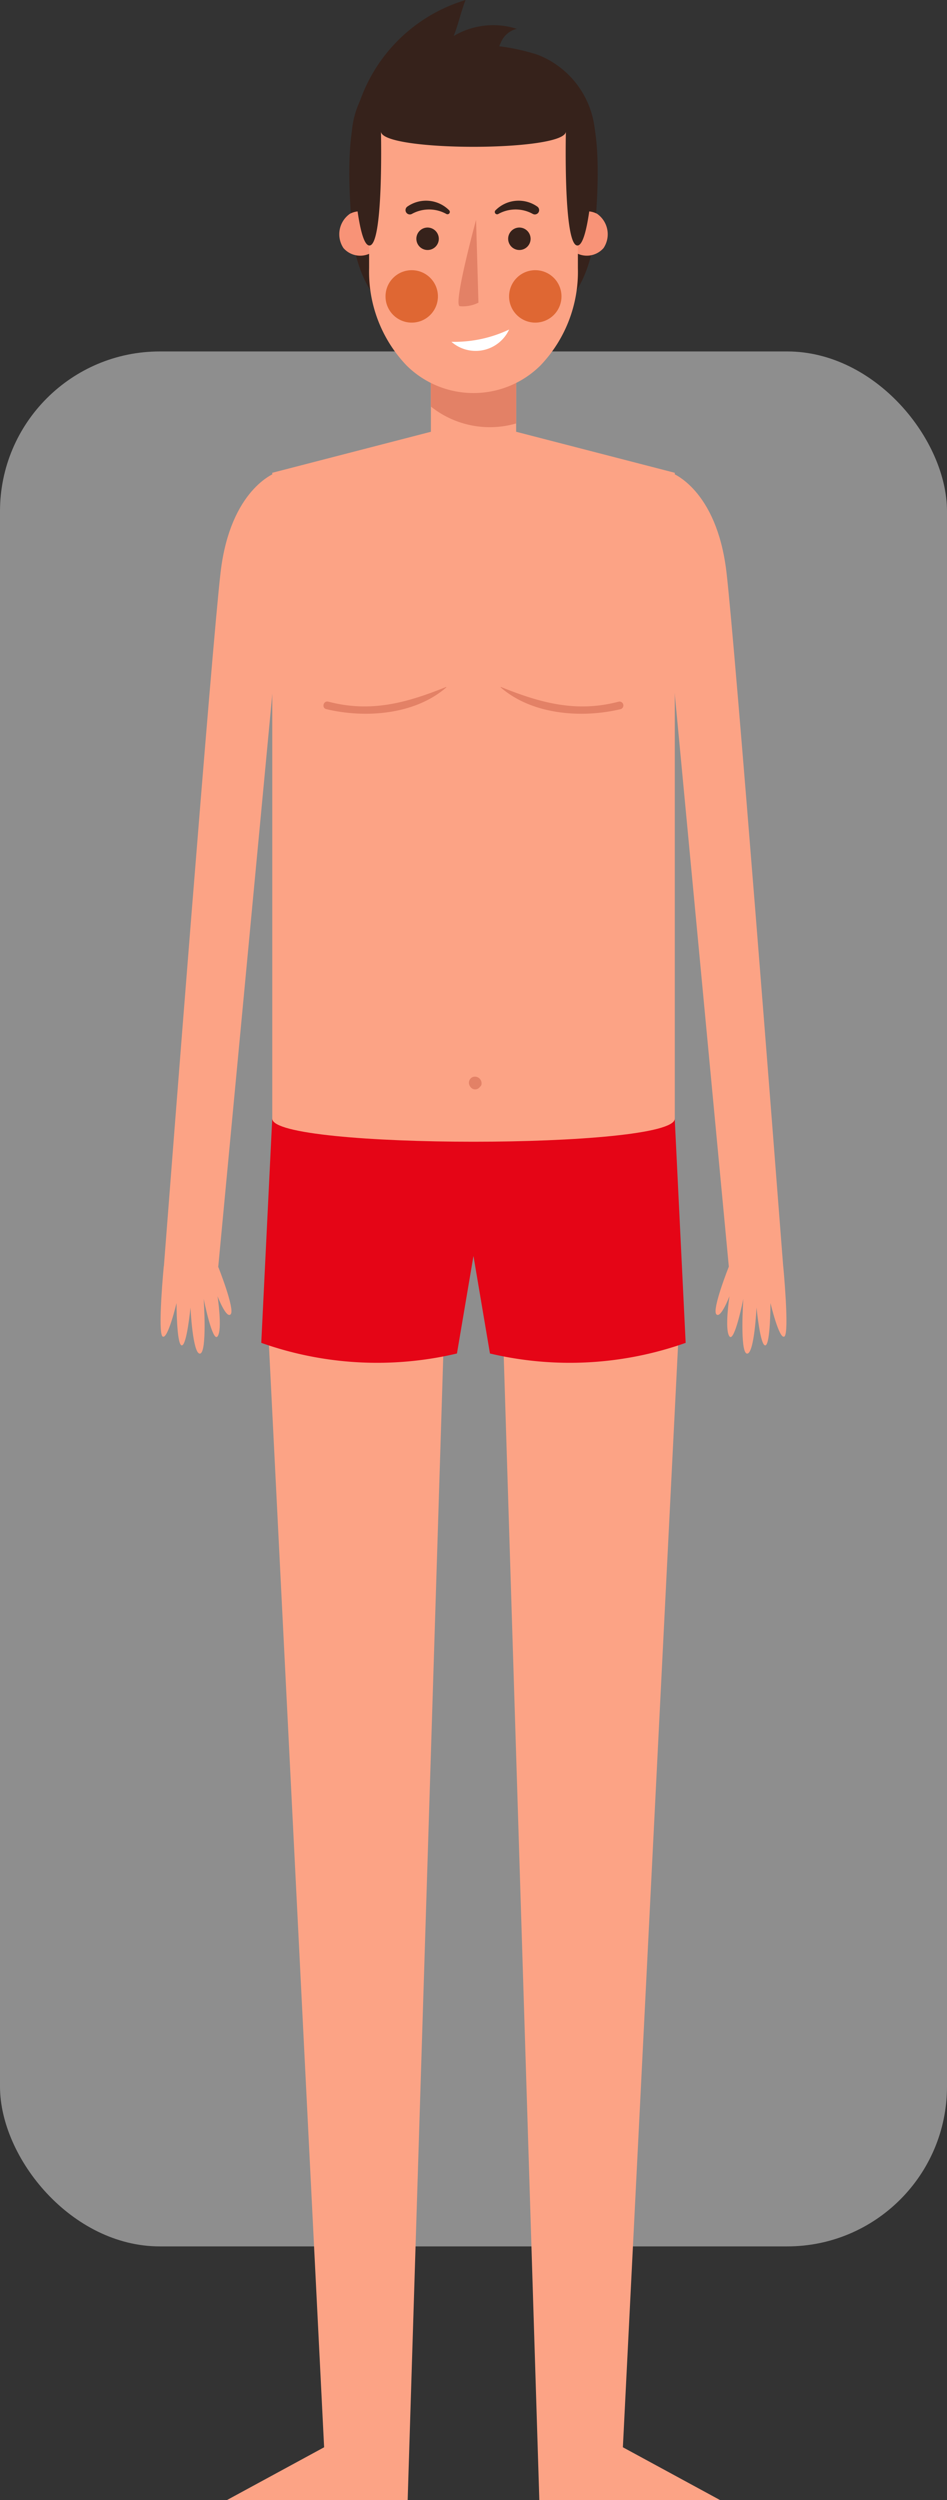 <svg xmlns="http://www.w3.org/2000/svg" width="62.347" height="164.504" viewBox="0 0 62.347 164.504">
    <rect x="0" y="0" width="62.347" height="164.504" fill="#333333" stroke="none"/>
    <rect id="Rectangle_2" data-name="Rectangle 2" width="62.347" height="124.685" rx="10.52" transform="translate(0 23.125)" fill="#8e8e8e"/>
    <g id="Group_68" data-name="Group 68" transform="translate(-350.81 -303.781)">
        <g id="Group_66" data-name="Group 66">
            <g id="Group_58" data-name="Group 58">
                <g id="Group_49" data-name="Group 49">
                    <g id="Group_48" data-name="Group 48">
                        <path id="Path_178" data-name="Path 178" d="M395.556,390.208l-3.738,74.6,6.4,3.475h-11.9l-2.406-77.262Z" fill="#fca385"/>
                        <path id="Path_179" data-name="Path 179" d="M368.411,390.208l3.738,74.6-6.4,3.475h11.9l2.406-77.262Z" fill="#fca385"/>
                    </g>
                </g>
                <path id="Path_180" data-name="Path 180" d="M395.232,377.395h-26.5l-.721,14.744a22.824,22.824,0,0,0,12.883.7l1.087-6.417,1.086,6.417a22.828,22.828,0,0,0,12.884-.7Z" fill="#e50516"/>
                <g id="Group_57" data-name="Group 57">
                    <g id="Group_56" data-name="Group 56">
                        <g id="Group_55" data-name="Group 55">
                            <g id="Group_50" data-name="Group 50">
                                <path id="Path_181" data-name="Path 181" d="M402.372,387.092c-.486-6.3-3.151-40.707-3.735-45.67-.644-5.467-3.594-6.517-3.594-6.517l-2.922,2.447,2.4,4.541,4.272,45.225Z" fill="#fca385"/>
                            </g>
                            <g id="Group_51" data-name="Group 51">
                                <path id="Path_182" data-name="Path 182" d="M399.748,386.128l-.942.964s-1.125,2.817-.84,3.161.868-1.178.868-1.178-.335,2.2,0,2.638.914-2.467.914-2.467-.242,3.547.241,3.6.628-3.031.628-3.031.242,2.54.58,2.491.338-2.785.338-2.785.58,2.441.919,2.2-.078-4.621-.078-4.621l-.986-.964Z" fill="#fca385"/>
                            </g>
                            <g id="Group_52" data-name="Group 52">
                                <path id="Path_183" data-name="Path 183" d="M381.984,331.465l-13.249,3.425v42.5c0,2.021,26.5,2.021,26.5,0v-42.5Z" fill="#fca385"/>
                            </g>
                            <g id="Group_53" data-name="Group 53">
                                <path id="Path_184" data-name="Path 184" d="M361.6,387.092c.486-6.3,3.151-40.707,3.735-45.67.644-5.467,3.594-6.517,3.594-6.517l2.922,2.447-2.4,4.541-4.271,45.225Z" fill="#fca385"/>
                            </g>
                            <g id="Group_54" data-name="Group 54">
                                <path id="Path_185" data-name="Path 185" d="M364.22,386.128l.941.964s1.125,2.817.841,3.161-.868-1.178-.868-1.178.334,2.2,0,2.638-.914-2.467-.914-2.467.241,3.547-.242,3.6-.628-3.031-.628-3.031-.242,2.54-.58,2.491-.338-2.785-.338-2.785-.58,2.441-.918,2.2.078-4.621.078-4.621l.985-.964Z" fill="#fca385"/>
                            </g>
                        </g>
                        <rect id="Rectangle_4" data-name="Rectangle 4" width="5.613" height="7.747" transform="translate(379.178 327.59)" fill="#fca385"/>
                        <path id="Path_186" data-name="Path 186" d="M384.791,327.59v4.054a6.231,6.231,0,0,1-5.613-1.112V327.59Z" fill="#e38166"/>
                    </g>
                </g>
            </g>
            <g id="Group_65" data-name="Group 65">
                <g id="Group_64" data-name="Group 64">
                    <g id="Group_61" data-name="Group 61">
                        <path id="Path_187" data-name="Path 187" d="M389.409,310.593l-7.425,1.834-7.426-1.834c-1.366,2.08-.451,9.346-.451,9.346,1.225,6.76,7.877,6.445,7.877,6.445s6.652.315,7.876-6.445C389.86,319.939,390.776,312.673,389.409,310.593Z" fill="#36221b"/>
                        <g id="Group_60" data-name="Group 60">
                            <g id="Group_59" data-name="Group 59">
                                <path id="Path_188" data-name="Path 188" d="M390.548,320.1a1.461,1.461,0,1,1-.428-2.252A1.643,1.643,0,0,1,390.548,320.1Z" fill="#f89377"/>
                                <path id="Path_189" data-name="Path 189" d="M373.419,320.1a1.462,1.462,0,1,0,.428-2.252A1.644,1.644,0,0,0,373.419,320.1Z" fill="#f89377"/>
                            </g>
                        </g>
                        <path id="Path_190" data-name="Path 190" d="M375.111,312.427v9.01a8.919,8.919,0,0,0,2.458,6.384,6.258,6.258,0,0,0,8.829,0,8.919,8.919,0,0,0,2.458-6.384v-9.01Z" fill="#fca385"/>
                        <path id="Path_191" data-name="Path 191" d="M386.2,307.381a13.831,13.831,0,0,0-8.443,0,5.954,5.954,0,0,0-3.792,5.916c.121,2.3.438,6.533,1.141,6.636.967.142.785-7.506.785-7.506,0,1.352,12.175,1.352,12.175,0,0,0-.182,7.648.785,7.506.7-.1,1.02-4.332,1.141-6.636A5.952,5.952,0,0,0,386.2,307.381Z" fill="#36221b"/>
                    </g>
                    <path id="Path_192" data-name="Path 192" d="M382.153,318.249s-1.513,5.535-1.079,5.679a2.274,2.274,0,0,0,1.235-.233Z" fill="#e38166"/>
                    <path id="Path_193" data-name="Path 193" d="M387.776,323.284a1.725,1.725,0,1,1-1.725-1.725A1.725,1.725,0,0,1,387.776,323.284Z" fill="#df6733"/>
                    <circle id="Ellipse_8" data-name="Ellipse 8" cx="1.725" cy="1.725" r="1.725" transform="translate(376.191 321.559)" fill="#df6733"/>
                    <path id="Path_194" data-name="Path 194" d="M380.529,326.271a8.394,8.394,0,0,0,3.8-.808A2.428,2.428,0,0,1,380.529,326.271Z" fill="#fff"/>
                    <g id="Group_62" data-name="Group 62">
                        <path id="Path_195" data-name="Path 195" d="M385.005,318.753a.739.739,0,1,0,.738.739A.745.745,0,0,0,385.005,318.753Z" fill="#36221b"/>
                        <path id="Path_196" data-name="Path 196" d="M378.962,318.753a.739.739,0,1,0,.738.739A.745.745,0,0,0,378.962,318.753Z" fill="#36221b"/>
                    </g>
                    <g id="Group_63" data-name="Group 63">
                        <path id="Path_197" data-name="Path 197" d="M386.182,317.373a2.144,2.144,0,0,0-2.753.249.153.153,0,0,0,.185.24,2.337,2.337,0,0,1,2.282,0A.284.284,0,0,0,386.182,317.373Z" fill="#36221b"/>
                        <path id="Path_198" data-name="Path 198" d="M377.631,317.373a2.146,2.146,0,0,1,2.754.249.154.154,0,0,1-.185.24,2.339,2.339,0,0,0-2.283,0A.284.284,0,0,1,377.631,317.373Z" fill="#36221b"/>
                    </g>
                </g>
                <path id="Path_199" data-name="Path 199" d="M374.153,311.684a10.591,10.591,0,0,1,7.308-7.9c-.307.77-.474,1.6-.781,2.366a5.1,5.1,0,0,1,4.154-.471,1.516,1.516,0,0,0-1.056.918,1.614,1.614,0,0,0-.029,1.449C380.653,309.2,377.249,310.525,374.153,311.684Z" fill="#36221b"/>
            </g>
        </g>
        <g id="Group_67" data-name="Group 67">
            <path id="Path_200" data-name="Path 200" d="M391.545,349.949c-2.8.736-5.153.081-7.752-.963a.017.017,0,0,0-.017.028c2.073,1.8,5.334,2.042,7.9,1.427A.255.255,0,0,0,391.545,349.949Z" fill="#e38166"/>
            <path id="Path_201" data-name="Path 201" d="M372.423,349.949c2.8.736,5.153.081,7.752-.963.015-.006.028.018.016.028-2.073,1.8-5.333,2.042-7.9,1.427C371.968,350.364,372.1,349.865,372.423,349.949Z" fill="#e38166"/>
        </g>
        <path id="Path_202" data-name="Path 202" d="M382.08,374.623a.4.4,0,0,0-.385.505.507.507,0,0,0,.127.217.375.375,0,0,0,.587-.055.253.253,0,0,0,.1-.148A.443.443,0,0,0,382.08,374.623Z" fill="#e38166"/>
    </g>
</svg>